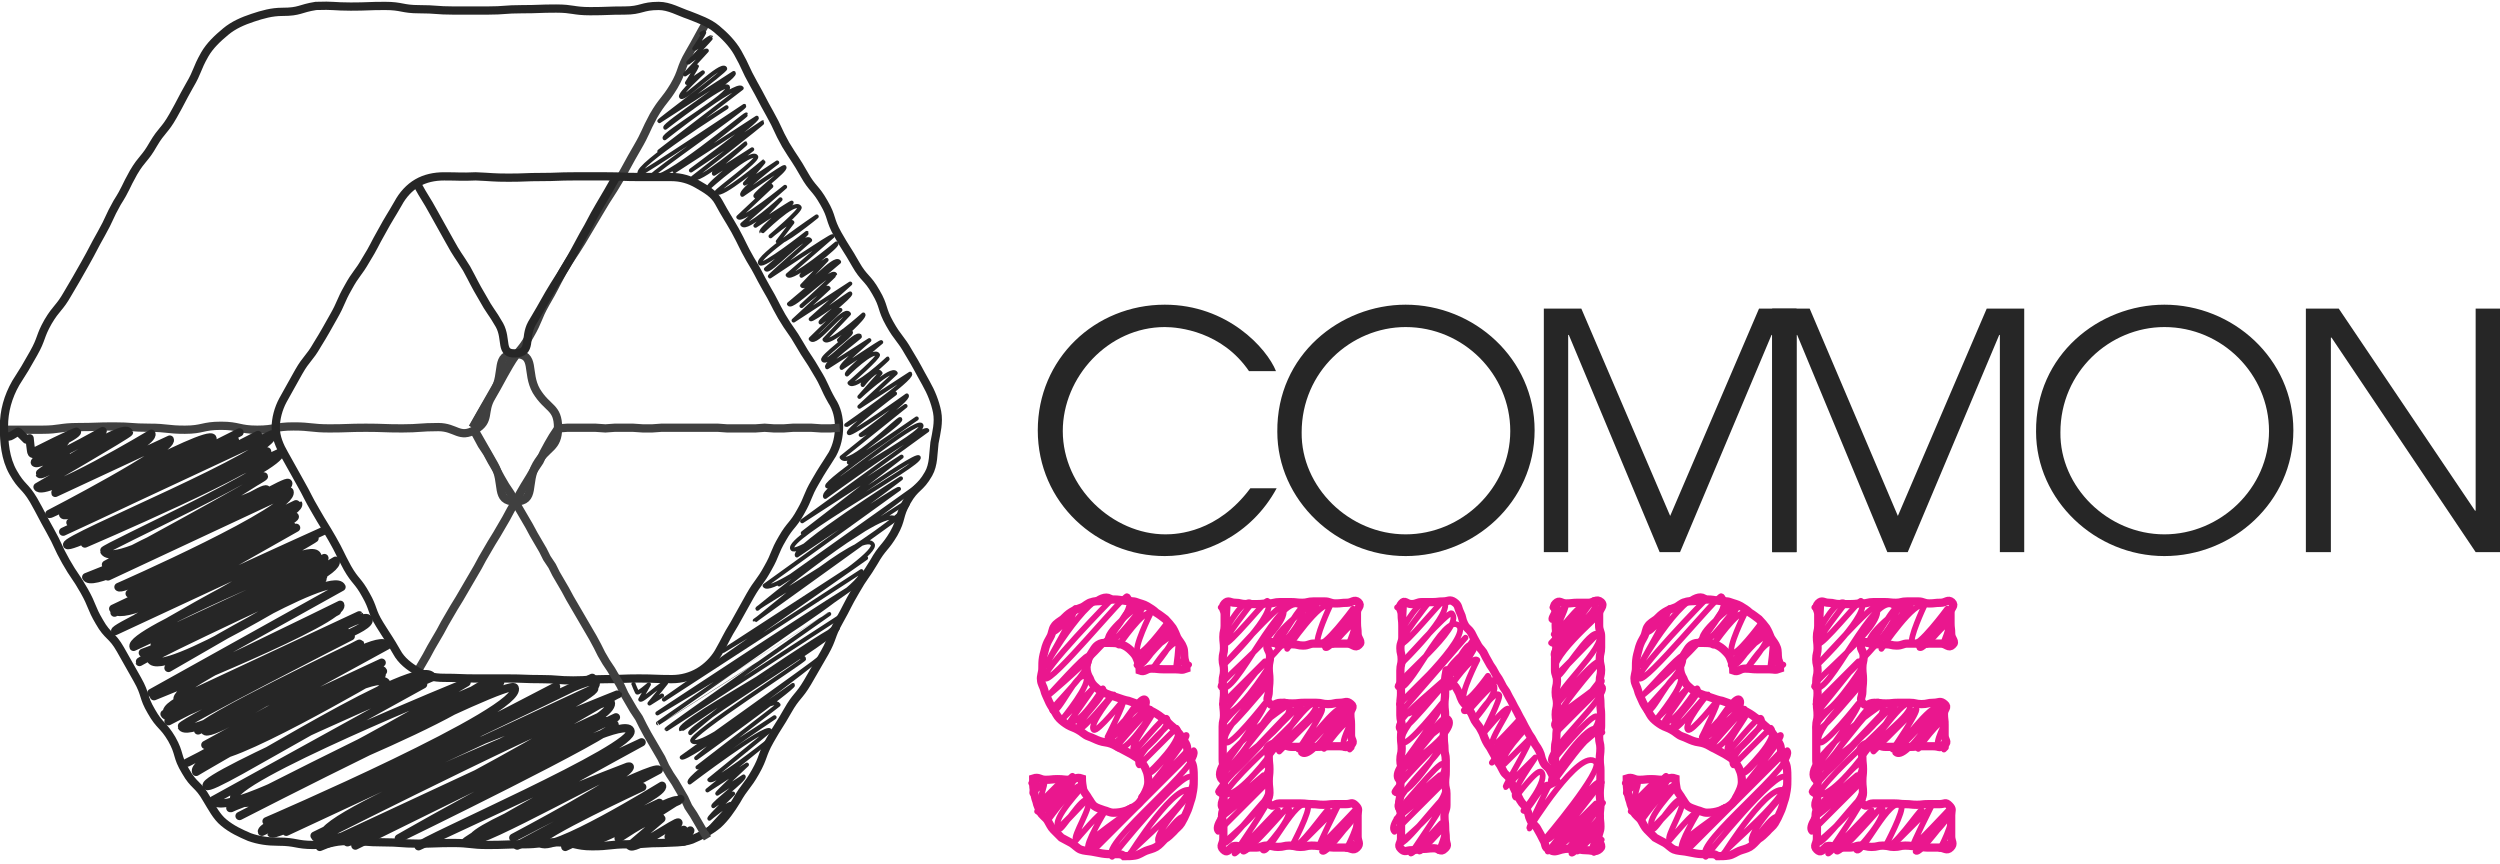 <?xml version="1.0" encoding="utf-8"?>
<!-- Generator: Adobe Illustrator 18.0.0, SVG Export Plug-In . SVG Version: 6.00 Build 0)  -->
<!DOCTYPE svg PUBLIC "-//W3C//DTD SVG 1.1//EN" "http://www.w3.org/Graphics/SVG/1.1/DTD/svg11.dtd">
<svg version="1.1" xmlns="http://www.w3.org/2000/svg" xmlns:xlink="http://www.w3.org/1999/xlink" x="0px" y="0px"
	 viewBox="0 0 379.9 131.3" enable-background="new 0 0 379.9 131.3" xml:space="preserve">
<g id="Layer_1">
	<path fill="#262626" d="M194,74.2c-3.9,7.2-11.1,10.3-17,10.3c-10.3,0-19.3-8.1-19.3-19.1c0-10.9,8.7-19.1,19.3-19.1
		c9.5,0,15.5,6.6,16.9,10.1h-4.1c-4.1-6-10.6-6.7-12.8-6.7c-8.6,0-15.5,7.6-15.5,15.8c0,8.6,7.6,15.7,15.6,15.7
		c1.8,0,7.9-0.3,12.9-7H194z"/>
	<path fill="#262626" d="M213.6,81.2c8.5,0,15.9-7,15.9-15.7c0-8.6-7.1-15.8-15.9-15.8c-8.3,0-15.8,6.8-15.8,16
		C197.7,74,205,81.2,213.6,81.2 M213.6,46.3c10.4,0,19.6,8.2,19.6,19.1c0,10.9-9.2,19.1-19.6,19.1c-10.5,0-19.5-8.5-19.5-18.9
		C194,53.9,203.7,46.3,213.6,46.3"/>
	<polygon fill="#262626" points="234.6,46.9 240.3,46.9 253.8,78.4 267.3,46.9 273,46.9 273,83.9 269.3,83.9 269.3,50.9 269.2,50.9 
		255.3,83.9 252.2,83.9 238.4,50.9 238.3,50.9 238.3,83.9 234.6,83.9 	"/>
	<polygon fill="#262626" points="269.3,46.9 275,46.9 288.4,78.4 301.9,46.9 307.6,46.9 307.6,83.9 303.9,83.9 303.9,50.9 
		303.8,50.9 289.9,83.9 286.8,83.9 273.1,50.9 273,50.9 273,83.9 269.3,83.9 	"/>
	<path fill="#262626" d="M328.9,81.2c8.5,0,15.9-7,15.9-15.7c0-8.6-7.1-15.8-15.9-15.8c-8.3,0-15.8,6.8-15.8,16
		C313,74,320.3,81.2,328.9,81.2 M328.9,46.3c10.4,0,19.6,8.2,19.6,19.1c0,10.9-9.2,19.1-19.6,19.1c-10.5,0-19.5-8.5-19.5-18.9
		C309.3,53.9,319,46.3,328.9,46.3"/>
	<polygon fill="#262626" points="376.2,46.9 376.2,77.6 376.1,77.6 355.4,46.9 350.4,46.9 350.4,83.9 354.2,83.9 354.2,51.3 
		354.3,51.3 376.2,83.9 379.9,83.9 379.9,46.9 	"/>
	<g>
		<g>
			<path fill="none" stroke="#707070" stroke-width="1.255" stroke-miterlimit="10" d="M71.8,65"/>
		</g>
	</g>
	<g>
		<path fill="none" stroke="#404040" stroke-width="1.255" stroke-miterlimit="10" d="M0.9,65.3c2.7,0,2.7,0,5.5,0
			c2.7,0,2.7-0.4,5.5-0.4c2.7,0,2.7-0.1,5.4-0.1c2.7,0,2.7,0.2,5.4,0.2c2.7,0,2.7,0.3,5.4,0.3c2.7,0,2.7-0.6,5.5-0.6
			c2.7,0,2.7,0.6,5.5,0.6c2.7,0,2.7-0.5,5.5-0.5c2.7,0,2.7,0.3,5.5,0.3c2.7,0,2.7-0.1,5.5-0.1c2.7,0,2.7,0.1,5.5,0.1
			c2.7,0,2.7-0.2,5.5-0.2c2.7,0,3.2,1.8,5.6,0.4c2.4-1.4,1.1-2.7,2.5-5c1.4-2.4,1.3-2.4,2.7-4.8c1.4-2.4,1.8-2.1,3.1-4.5
			c1.4-2.4,1.1-2.6,2.4-4.9c1.4-2.4,1.3-2.4,2.6-4.8c1.4-2.4,1.5-2.3,2.9-4.6c1.4-2.4,1.4-2.3,2.8-4.7c1.4-2.4,1.5-2.3,2.9-4.7
			c1.4-2.4,1.3-2.4,2.7-4.8c1.4-2.4,1.2-2.5,2.5-4.9c1.4-2.4,1.7-2.2,3.1-4.5c1.4-2.4,0.9-2.6,2.3-5s1.3-2.4,2.7-4.8"/>
	</g>
	<g>
		<path fill="none" stroke="#262626" stroke-width="1.255" stroke-miterlimit="10" d="M42.9,1.8c-1.6,0-3,0.4-4.5,0.9
			c-1.5,0.5-2.9,1.1-4.1,2.1c-1.2,1-2.4,2.1-3.2,3.5c-1.3,2.3-1,2.5-2.3,4.7c-1.3,2.3-1.2,2.3-2.5,4.6c-1.3,2.3-1.7,2.1-3,4.3
			c-1.3,2.3-1.7,2.1-3,4.3c-1.3,2.3-1.1,2.4-2.5,4.6c-1.3,2.3-1.1,2.4-2.4,4.7c-1.3,2.3-1.2,2.3-2.5,4.6c-1.3,2.3-1.3,2.3-2.6,4.5
			c-1.3,2.3-1.7,2.1-3,4.3c-1.3,2.3-0.9,2.5-2.2,4.8s-1.3,2.3-2.7,4.5c-1.2,2.1-1.8,4.3-1.8,6.6c0,0.1,0,0.1,0,0.1
			c0,2.3,0.2,4.8,1.4,6.9c1.3,2.3,1.8,2,3.1,4.2c1.3,2.3,1.2,2.3,2.5,4.6c1.3,2.3,1.1,2.4,2.4,4.7c1.3,2.3,1.5,2.2,2.8,4.5
			c1.3,2.3,1,2.5,2.3,4.7c1.3,2.3,1.9,1.9,3.2,4.2c1.3,2.3,1.3,2.3,2.6,4.6c1.3,2.3,0.8,2.6,2.1,4.8c1.3,2.3,1.8,2,3.1,4.2
			c1.3,2.3,0.7,2.6,2.1,4.9c1.3,2.3,1.9,1.9,3.2,4.2c0.8,1.3,1.5,2.7,2.6,3.6c1.2,1,2.5,1.6,3.9,2.2c1.4,0.5,2.8,0.7,4.4,0.7
			c2.7,0,2.7,0.5,5.3,0.5c2.7,0,2.7-0.6,5.3-0.6c2.7,0,2.7,0.2,5.3,0.2c2.7,0,2.7,0.2,5.3,0.2s2.7-0.1,5.3-0.1
			c2.7,0,2.7,0.3,5.3,0.3c2.7,0,2.7-0.1,5.3-0.1c2.7,0,2.7-0.3,5.3-0.3c2.7,0,2.7,0.6,5.3,0.6c2.7,0,2.7-0.3,5.3-0.3
			s2.7-0.2,5.3-0.2c1.5-0.1,3.1,0,4.5-0.5c1.4-0.6,2.8-1.3,4-2.3c1.1-1,2-2.3,2.8-3.6c1.3-2.3,1.6-2.1,2.9-4.4
			c1.3-2.3,0.9-2.5,2.2-4.8c1.3-2.3,1.4-2.2,2.7-4.5c1.3-2.3,1.7-2.1,3-4.3s1.3-2.3,2.6-4.5c1.3-2.3,0.9-2.5,2.2-4.8
			c1.3-2.3,1.2-2.4,2.5-4.6c1.3-2.3,1.5-2.2,2.8-4.4c1.3-2.3,1.7-2.1,3-4.3c1.3-2.3,0.7-2.6,2-4.9c1.3-2.3,2-1.9,3.3-4.2
			c0.8-1.4,0.7-3.1,0.9-4.7c0.3-1.6,0.7-3.1,0.4-4.7c-0.3-1.5-0.9-3-1.7-4.4c-1.3-2.3-1.2-2.3-2.6-4.6c-1.3-2.3-1.6-2.1-2.9-4.4
			c-1.3-2.3-0.8-2.6-2.1-4.8c-1.3-2.3-1.8-2-3.1-4.3s-1.4-2.2-2.7-4.5c-1.3-2.3-0.8-2.6-2.1-4.8c-1.3-2.3-1.7-2-3-4.3
			c-1.3-2.3-1.4-2.2-2.8-4.5c-1.3-2.3-1.1-2.4-2.4-4.7c-1.3-2.3-1.2-2.3-2.5-4.6s-1.1-2.4-2.4-4.7c-0.8-1.4-2-2.6-3.2-3.6
			c-1.2-1-2.7-1.5-4.2-2.1c-1.5-0.5-3-1.4-4.6-1.4c-2.6,0-2.6,0.7-5.2,0.7c-2.6,0-2.6,0.1-5.2,0.1c-2.6,0-2.6-0.4-5.2-0.4
			c-2.6,0-2.6,0.1-5.2,0.1c-2.6,0-2.6,0.2-5.2,0.2c-2.6,0-2.6,0-5.2,0c-2.6,0-2.6-0.2-5.2-0.2c-2.6,0-2.6-0.5-5.2-0.5
			c-2.6,0-2.6,0.1-5.2,0.1c-2.6,0-2.6-0.2-5.3-0.1C45.5,1.3,45.6,1.8,42.9,1.8z"/>
	</g>
	<g>
		<path fill="none" stroke="#404040" stroke-width="1.255" stroke-miterlimit="10" d="M71.9,65c1.6,2.8,1.6,2.8,3.2,5.6
			c1.6,2.8,0,5.6,3.2,5.6c3.2,0,1.6-2.8,3.2-5.6s3.3-2.4,3.3-5.6c0-3.2-1.6-2.8-3.3-5.6c-1.6-2.8,0-5.6-3.2-5.6
			c-3.2,0-1.6,2.8-3.2,5.6S73.4,62.2,71.9,65"/>
	</g>
	<g>
		<polyline fill="none" stroke="#404040" stroke-width="1.255" stroke-miterlimit="10" points="63.4,102.1 64.1,100.9 64.8,99.7 
			65.5,98.4 66.2,97.2 66.9,96 67.6,94.7 68.3,93.5 69,92.3 69.8,91 70.5,89.8 71.2,88.6 71.9,87.4 72.6,86.2 73.3,84.9 74,83.7 
			74.7,82.5 75.5,81.2 76.2,80 76.9,78.8 77.6,77.5 78.3,76.3 77.6,75 76.8,73.8 76.1,72.6 75.4,71.3 74.7,70.1 74,68.8 73.2,67.6 
			72.5,66.3 71.8,65 		"/>
	</g>
	<g>
		<path fill="none" stroke="#404040" stroke-width="1.255" stroke-miterlimit="10" d="M71.8,65c1.6-2.8,1.6-2.8,3.2-5.6
			c1.6-2.8,1.6-2.8,3.2-5.6"/>
	</g>
	<g>
		<path fill="none" stroke="#404040" stroke-width="1.255" stroke-miterlimit="10" d="M93.8,103.2"/>
	</g>
	<g>
		<path fill="none" stroke="#404040" stroke-width="1.255" stroke-miterlimit="10" d="M78.3,76.3"/>
	</g>
	<g>
		<path fill="none" stroke="#262626" stroke-width="1.255" stroke-miterlimit="10" d="M63.4,28c1.2,2.2,1.3,2.1,2.5,4.3
			c1.2,2.1,1.2,2.2,2.4,4.3c1.2,2.2,1.3,2.1,2.6,4.2c1.2,2.2,1.1,2.2,2.4,4.4c1.2,2.2,1.4,2.1,2.6,4.2c1.2,2.2,0,4.4,2.4,4.3
			c2.6-0.1,1.3-2.3,2.5-4.5c1.3-2.2,1.3-2.2,2.6-4.5c1.3-2.2,1.4-2.2,2.7-4.4c1.3-2.2,1.3-2.3,2.5-4.5c1.3-2.2,1.2-2.3,2.5-4.5
			s1.3-2.2,2.6-4.5"/>
	</g>
	<g>
		<path fill="none" stroke="#262626" stroke-width="1.255" stroke-miterlimit="10" d="M67.5,26.8c-1.5,0-2.9,0.3-4.1,1
			c-1.2,0.7-2.2,1.8-2.9,3.1c-1.2,2.1-1.3,2.1-2.5,4.3c-1.2,2.1-1.1,2.2-2.4,4.3c-1.2,2.1-1.5,2-2.7,4.2c-1.2,2.1-1,2.3-2.2,4.4
			c-1.2,2.1-1.2,2.2-2.5,4.3c-1.2,2.1-1.6,2-2.8,4.1s-1.2,2.2-2.4,4.3c-0.7,1.3-1.1,2.8-1.1,4.2c0,1.4,0.6,2.8,1.3,4
			c1.2,2.1,1.2,2.2,2.4,4.3c1.2,2.1,1.1,2.2,2.4,4.4c1.2,2.1,1.3,2.1,2.5,4.2c1.2,2.1,1.1,2.2,2.3,4.4c1.2,2.1,1.6,1.9,2.8,4.1
			c1.2,2.1,0.8,2.4,2.1,4.5s1.4,2.1,2.6,4.2c0.7,1.3,1.9,2.2,3.1,2.9c1.2,0.7,2.6,1,4,1c2.5,0,2.5,0.1,4.9,0.1c2.5,0,2.5,0,4.9,0
			c2.5,0,2.5,0.1,5,0.1c2.5,0,2.5,0.2,4.9,0.2c2.5,0,2.5-0.2,5-0.2c2.5,0,2.5-0.1,5-0.1c2.5,0,2.5,0.1,5,0.1c1.5,0,2.9-0.4,4.1-1.1
			c1.2-0.7,2.3-1.8,3-3c1.2-2.1,1.1-2.2,2.4-4.3c1.2-2.1,1.2-2.2,2.4-4.3c1.2-2.1,1.5-2,2.7-4.2c1.2-2.1,0.9-2.3,2.2-4.5
			c1.2-2.1,1.6-1.9,2.8-4.1c1.2-2.1,0.9-2.3,2.2-4.5c1.2-2.1,1.3-2.1,2.6-4.2c0.7-1.3,1-2.7,1-4.1c0-1.4-0.3-2.8-1.1-4
			c-1.2-2.1-1-2.3-2.3-4.4c-1.2-2.1-1.4-2.1-2.6-4.2c-1.2-2.1-1.4-2-2.7-4.2c-1.2-2.1-1.1-2.2-2.4-4.4c-1.2-2.1-1.1-2.2-2.4-4.3
			c-1.2-2.1-1.1-2.2-2.3-4.4c-1.2-2.1-1.3-2.1-2.5-4.3c-0.7-1.3-2-2-3.2-2.7c-1.2-0.7-2.5-1.1-4-1.1c-2.5,0-2.5,0-4.9,0
			c-2.5,0-2.5-0.1-4.9-0.1c-2.5,0-2.5,0-5,0c-2.5,0-2.5,0.1-4.9,0.1c-2.5,0-2.5,0.1-5,0.1c-2.5,0-2.5-0.1-5-0.2
			C69.9,26.9,69.9,26.8,67.5,26.8z"/>
	</g>
	<g>
		<polyline fill="none" stroke="#404040" stroke-width="1.255" stroke-miterlimit="10" points="127.6,65 126.2,65.1 124.8,65.1 
			123.3,65 121.9,65 120.5,65 119.1,65.1 117.6,65.1 116.2,65 114.8,65.1 113.4,65.1 111.9,65.1 110.5,65.1 109.1,65 107.7,65 
			106.2,65 104.8,65 103.4,65 101.9,65 100.5,65 99.1,65.1 97.7,65.1 96.2,65 94.8,65 93.4,65 92,65.1 90.5,65 89.1,65 87.7,65 
			86.2,65 84.8,65.1 84,66.3 83.3,67.5 82.6,68.8 82,70.1 81.2,71.3 80.5,72.5 79.7,73.8 79,75 78.3,76.3 79,77.5 79.7,78.7 
			80.4,79.9 81.1,81.2 81.8,82.4 82.5,83.6 83.1,84.8 83.9,86 84.5,87.2 85.2,88.4 85.9,89.6 86.6,90.9 87.3,92.1 88,93.3 
			88.7,94.5 89.4,95.7 90.1,96.9 90.8,98.2 91.4,99.4 92.1,100.6 92.9,101.8 93.6,103 94.3,104.2 94.9,105.5 95.6,106.7 96.3,107.9 
			97.1,109.1 97.7,110.3 98.4,111.6 99.1,112.8 99.8,114 100.5,115.2 101.1,116.5 101.8,117.7 102.6,118.9 103.3,120.1 104,121.3 
			104.6,122.6 105.4,123.8 106.1,125 106.8,126.2 107.5,127.4 		"/>
	</g>
	<g>
		<g>
			<g>
				<path fill="none" stroke="#EA178E" stroke-width="0.879" stroke-linecap="round" stroke-linejoin="round" d="M156.7,119
					c0,0,0.8-0.9,0.9-0.9c0.4,0.4-1,2.2-0.7,2.5l1.8-1.8c0.2,0.2-0.9,3.4-0.9,3.4l3.6-3.6l-3.3,3.8c0,0,3.2-4.3,3.8-3.8l-4.3,4.7
					c1.1,1.1,5.1-5.7,5.4-5.4c1.3,1.3-5,5.4-3.7,6.7c0,0,4.3-6,5.2-5.2c0.2,0.2-4.9,5.1-3.6,6.4l3.9-3.9l-3.9,4.1
					c0.4,0.4,3.6-5.2,4.4-4.4c0.8,0.8-2.4,5.5-1.8,6.1c0,0,4-4.8,4.4-4.4c0,0-3.1,5.1-2.5,5.7c1.2,1.2,5.8-6.5,6.2-6.2
					c0.7,0.7-7.4,4.9-6.1,6.2c0.2,0.2,6.4-6.4,6.4-6.4c0.4,0.4-5.4,6.3-5.4,6.3l14.9-14.9c1.9,1.9-14.4,14.2-12.4,16.2
					c0,0,10.7-13.4,12.1-12.1c2,2-9.8,11.3-9.4,11.7c0,0,7.3-11.7,9.5-9.5c0,0-6.2,6.6-5.1,7.7c0.1,0.1,3.2-4.5,3.8-3.8"/>
				<path fill="none" stroke="#EA178E" stroke-width="0.879" stroke-linecap="round" stroke-linejoin="round" d="M167.5,97.6
					c1,1,4.2-7,5.6-5.6c0,0-5.7,4.3-4.6,5.4c0.8,0.8,5.1-5.4,5.2-5.2c0.1,0.1-3.7,5.9-3.7,5.9s3.9-5.7,4.8-4.8c0,0-2.6,5.2-1.9,5.9
					c0.6,0.6,4.2-4.2,4.2-4.2c1.3,1.3-4.6,5.9-4.4,6.1c1.1,1.1,4.7-6.3,5.5-5.5c1.1,1.1-6.4,4.3-5,5.7c0,0,4.6-5.4,5-5
					c0.8,0.8-2.9,5.1-2.9,5.1s2.9-4.4,3.7-3.7c0.2,0.2-0.3,3.8-0.3,3.8s1.1-1.4,1.3-1.3c0.1,0.1,0.4,0.8,0.6,0.9
					c0,0,0.1-0.1,0.1-0.1"/>
				<path fill="none" stroke="#EA178E" stroke-width="0.879" stroke-linecap="round" stroke-linejoin="round" d="M159.8,96
					c0.7,0.7,3.6-3.6,3.6-3.6c0.3,0.3-4.5,8.7-4.5,8.7S166.3,88.3,169,91c0,0-11.1,11.3-10.2,12.1c0.9,0.9,12.1-12.9,12.5-12.5
					c2.8,2.8-11.8,14.9-11.8,14.9s5.5-6.1,5.8-5.8c1.5,1.5-5.8,7.8-5.4,8.3c0.9,0.9,3.8-6.4,5.1-5.1c0.9,0.9-3.5,6.3-3.5,6.3
					l4.7-4.7l-3.5,5c1.1,1.1,4.9-4.9,4.9-4.9c0.9,0.9-4.3,5.3-3.6,6.1c0.5,0.5,5-5.3,5.2-5.2c0,0-3.8,4.6-3,5.4
					c0.5,0.5,4.5-4.5,4.5-4.5c0.3,0.3-2.4,5.6-2.4,5.6c1,1,4.7-6.8,5.8-5.8c1.5,1.5-5.8,6.3-5.8,6.3c0.5,0.5,5.2-6.7,5.9-5.9
					c0,0-6.4,4.8-5,6.3c0.4,0.4,4.9-4.9,4.9-4.9c0,0-4,4.4-4,4.4l4.7-4.7c0,0-5.3,5.7-5.1,5.9c1.3,1.3,5.5-5.5,5.5-5.5
					c0.4,0.4-3.7,5.2-2.9,6c0.2,0.2,4.6-5.5,5-5c1.1,1.1-4.6,5.9-4.6,5.9l4.8-4.8c0,0-5.5,5-4.4,6.1l5.7-5.7
					c1.5,1.5-4.2,6.8-4.2,6.8c0.6,0.6,5.3-6,5.7-5.7c0.5,0.5-6.9,9.4-6.9,9.4c0.2,0.2,7-7,7-7"/>
				<path fill="none" stroke="#EA178E" stroke-width="0.879" stroke-linecap="round" stroke-linejoin="round" d="M192.7,114.1
					c0.6,0.6,6.1-8,7.1-7.1c1.3,1.3-6.5,6.2-5.4,7.2l6.5-6.5c0.4,0.4-3.6,6.2-3.6,6.2l6.4-6.4l-5.6,6.2c0,0,5.2-7,6.1-6.1l-6.5,6.8
					c1.7,1.7,7.1-7.9,7.5-7.5c1.4,1.4-5.3,5.6-4,6.9c0,0,3.4-4.9,4.1-4.1c0.1,0.1-1.7,3.1-1,3.9l0.5-0.5l-0.4,0.6
					c0.1,0.1,0.6-1,0.8-0.8c0.1,0.1-0.2,0.9-0.1,1c0,0,0.3-0.3,0.3-0.3"/>
				<path fill="none" stroke="#EA178E" stroke-width="0.879" stroke-linecap="round" stroke-linejoin="round" d="M193.3,97.8
					c1.1,1.1,4.4-7.4,5.9-5.9c0,0-6.6,4.8-5.3,6.1c0.9,0.9,6-6.4,6.2-6.2c0.1,0.1-4.5,6.8-4.5,6.8s5.2-7.7,6.5-6.5
					c0,0-2.4,5.1-1.8,5.7c0.8,0.8,5.3-5.3,5.3-5.3c1.3,1.3-4.5,5.8-4.3,5.9c0.9,0.9,4-5.4,4.7-4.7c0.8,0.8-4.6,3.2-3.5,4.3
					c0,0,3-3.5,3.2-3.2c0.4,0.4-0.7,2.9-0.7,2.9s0.5-1,0.8-0.8c0.1,0.1,0.1,0.9,0.1,0.9s0-0.1,0,0"/>
				<path fill="none" stroke="#EA178E" stroke-width="0.879" stroke-linecap="round" stroke-linejoin="round" d="M185.5,92.3
					c0.1,0.1,1-1,1-1c0.2,0.2-0.2,4.3-0.2,4.3s2.8-5.1,3.9-3.9c0,0-4.5,5.7-4.1,6.1c0.5,0.5,6.3-6.7,6.5-6.5
					c1.7,1.7-6.5,9.6-6.5,9.6s8.3-9.2,8.7-8.7c2.3,2.3-10.1,11.5-9.3,12.2c2.1,2.1,9.2-15.3,12.2-12.2c2.3,2.3-12,14.8-12,14.8
					l6.5-6.5l-6.2,7.7c1.5,1.5,6.7-6.7,6.7-6.7c1.5,1.5-8.2,8.2-6.9,9.4c0.7,0.7,6.6-6.9,6.8-6.8c0,0-7.7,7.3-6.3,8.7
					c0.7,0.7,5.9-5.9,5.9-5.9c0.5,0.5-6.2,9.5-6.2,9.5c1.7,1.7,7.8-11.5,9.6-9.6c2.5,2.5-10,10.5-10,10.5c1,1,9-11.7,10.3-10.3
					c0,0-13.1,8.9-10.3,11.6c0.8,0.8,10.7-10.7,10.7-10.7c0,0-10.1,10.6-10.1,10.6l10.9-10.9c0,0-12.5,12.2-12,12.8
					c3.1,3.1,12.7-12.7,12.7-12.7c1.2,1.2-14.4,12.8-12.1,15.2c0.3,0.3,6.2-7.4,6.8-6.8c1.7,1.7-7.1,8.3-7.1,8.3l6.6-6.6
					c0,0-8.6,7-6.9,8.6l7.4-7.4c2.1,2.1-6.6,9.1-6.6,9.1c0.7,0.7,6.6-7.4,7-7c0.4,0.4-5.3,8.6-5.3,8.6c0.2,0.2,6.6-6.6,6.6-6.6
					l-5.3,6.3c0.5,0.5,6.8-6.8,6.8-6.8c1.3,1.3-3.8,6.6-3.8,6.6c0.9,0.9,5.1-8.4,6.8-6.8c0.6,0.6-2.4,6.2-2.4,6.2
					c0.9,0.9,5.3-5.7,5.5-5.5c0.5,0.5-4.6,5.6-4.6,5.6l6-6c0,0-2.8,5.6-2.7,5.8c0.2,0.2,5.6-5.6,5.6-5.6c1,1-5.2,6.5-5.2,6.5
					c0.7,0.7,4.8-5.6,5.2-5.2c0.7,0.7-1.5,4.8-1.5,4.8s0.8-1,0.9-0.9l0.2,0.8c0,0,0.5-0.6,0.6-0.6"/>
				<path fill="none" stroke="#EA178E" stroke-width="0.879" stroke-linecap="round" stroke-linejoin="round" d="M235.9,92.3
					c0,0,0.9-1,0.9-0.9c0.4,0.4-1.4,2.5-1,2.8l2.1-2.1c0.2,0.2-1.8,4.3-1.8,4.3l4.5-4.5l-4.3,4.8c0,0,4-5.5,4.8-4.8l-5.4,5.8
					c1.4,1.4,6.2-6.8,6.5-6.5c1.9,1.9-7.7,7-5.9,8.8c0,0,5.6-7.9,6.7-6.7c0.2,0.2-8.5,7.3-6.5,9.3l6-6l-6.1,6.3
					c0.6,0.6,5.3-7.7,6.5-6.5c1.6,1.6-7.5,9.4-6.3,10.6c0,0,5.8-7,6.4-6.4c0,0-7.7,8.7-6.7,9.8c1.3,1.3,6.6-7.3,7-7
					c0.8,0.8-8.5,5.7-7,7.1c0.2,0.2,7.1-7.1,7.1-7.1c0.5,0.5-6.8,7.8-6.8,7.8l6.9-6.9c1.3,1.3-9.1,10.2-7.7,11.5
					c0,0,6.2-7.7,6.9-6.9c1.5,1.5-7.2,8.9-6.9,9.2c0,0,5.6-8.9,7.2-7.2c0,0-8.5,6.8-7.2,8.1c0.3,0.3,6.2-9.3,7.7-7.7"/>
				<path fill="none" stroke="#EA178E" stroke-width="0.879" stroke-linecap="round" stroke-linejoin="round" d="M220.1,101.7
					c0.7,0.7,2.7-4.6,3.6-3.6c0,0-4.5,3.5-3.6,4.4c0.6,0.6,3.8-4.1,3.9-3.9c0.1,0.1-3.7,5.9-3.7,5.9s3.4-5,4.2-4.2c0,0-2.7,5.3-2,6
					c0.6,0.6,3.6-3.6,3.6-3.6c1.1,1.1-3.8,5.2-3.7,5.3c0.9,0.9,4-5.3,4.6-4.6c0.9,0.9-5.1,3.5-3.9,4.7c0,0,3.6-4.2,3.9-3.9
					c0.8,0.8-2.8,5-2.8,5s2.9-4.4,3.6-3.6c0.4,0.4-2.5,6-2.5,6s3.5-4.3,3.9-3.9c0.3,0.3-3.1,5-2.4,5.7c0.2,0.2,4.1-4.1,4.1-4.1l-4,5
					c0.8,0.8,3.2-4.3,3.7-3.7c0,0-3.5,3.3-3.2,3.5l3.9-3.9c1.1,1.1-4.6,5.7-4.6,5.7s4.1-6.2,5.2-5.2c0,0-4.3,4.4-3.3,5.4l3.8-3.8
					c0.4,0.4-3.8,7.1-3.6,7.3l4.5-4.5c0.1,0.1-3.9,5.3-3,6.1c0,0,3.3-4.5,3.9-3.9c1.2,1.2-2.7,5.9-2.7,5.9c0.6,0.6,3-4.7,3.9-3.9
					c0,0-3.2,6.4-3,6.6c0,0,7.7-12.5,10.1-10.1c1.2,1.2-7.8,11.8-7.8,11.8c1.2,1.2,7.4-9.9,8.7-8.7l-8.2,10.5l7.3-7.3
					c1.2,1.2-5.6,6.6-5.6,6.6s6.3-7.1,6.7-6.7c0,0-5.3,6.8-5.2,6.9c0.4,0.4,4.9-4.9,4.9-4.9c0.1,0.1-4.5,5.7-4.5,5.7
					c0.4,0.4,3.7-4.2,3.9-3.9c0.5,0.5-3,3.6-3,3.6s2.3-3,2.6-2.6c0.3,0.3-0.5,2.4-0.5,2.4c0.2,0.2,1.6-1.6,1.6-1.6s-1.3,1.9-1.2,2
					l0.2-0.2"/>
				<path fill="none" stroke="#EA178E" stroke-width="0.879" stroke-linecap="round" stroke-linejoin="round" d="M212.3,92.3
					c0.1,0.1,1-1,1-1c0.2,0.2-0.2,4.3-0.2,4.3s2.8-5.1,3.9-3.9c0,0-4.5,5.7-4.1,6.1c0.5,0.5,6.3-6.8,6.5-6.5
					c1.7,1.7-6.5,9.6-6.5,9.6s7.2-8.1,7.7-7.7c2.1,2.1-8.9,10.5-8.2,11.2c1.6,1.6,7-11.6,9.3-9.3c1.8,1.8-9.1,11.9-9.1,11.9
					l10.1-10.1l-9.8,11.3c2.4,2.4,10.9-10.9,10.9-10.9c2.3,2.3-13,11.7-11.1,13.6c0.7,0.7,6.6-6.9,6.8-6.8c0,0-7.7,7.3-6.3,8.7
					c0.7,0.7,5.9-5.9,5.9-5.9c0.5,0.5-6.2,9.5-6.2,9.5c1.3,1.3,5.8-8.5,7.2-7.2c1.9,1.9-7.6,8.1-7.6,8.1c0.7,0.7,6.4-8.3,7.4-7.4
					c0,0-9.4,6.6-7.4,8.7c0.5,0.5,6.4-6.4,6.4-6.4c0,0-5.9,6.3-5.9,6.3l6.2-6.2c0,0-7.6,7.7-7.3,8.1c1.7,1.7,7.1-7.1,7.1-7.1
					c0.7,0.7-7.9,8.2-6.5,9.6c0.3,0.3,6.2-7.4,6.8-6.8c1.7,1.7-7.1,8.3-7.1,8.3l6.6-6.6c0,0-8.6,7-6.9,8.6l7.4-7.4
					c2.1,2.1-6.6,9.1-6.6,9.1c0.7,0.7,6.6-7.4,7-7c0.4,0.4-5.3,8.6-5.3,8.6c0.2,0.2,4.6-4.6,4.6-4.6l-3.3,4.3
					c0.2,0.2,3.7-3.7,3.7-3.7c0.6,0.6-0.8,3.6-0.8,3.6c0.1,0.1,0.8-1.1,0.9-0.9c0.1,0.1-0.5,0.8-0.5,0.8c0,0,0.3-0.3,0.3-0.3"/>
				<path fill="none" stroke="#EA178E" stroke-width="0.879" stroke-linecap="round" stroke-linejoin="round" d="M246.9,119
					c0,0,0.8-0.9,0.9-0.9c0.4,0.4-1,2.2-0.7,2.5l1.8-1.8c0.2,0.2-0.9,3.4-0.9,3.4l3.6-3.6l-3.3,3.8c0,0,3.2-4.3,3.8-3.8l-4.3,4.7
					c1.1,1.1,5.1-5.7,5.4-5.4c1.3,1.3-5,5.4-3.7,6.7c0,0,4.3-6,5.2-5.2c0.2,0.2-4.9,5.1-3.6,6.4l3.9-3.9l-3.9,4.1
					c0.4,0.4,3.6-5.2,4.4-4.4c0.8,0.8-2.4,5.5-1.8,6.1c0,0,4-4.8,4.4-4.4c0,0-3.1,5.1-2.5,5.7c1.2,1.2,5.8-6.5,6.2-6.2
					c0.7,0.7-7.4,4.9-6.1,6.2c0.2,0.2,6.4-6.4,6.4-6.4c0.4,0.4-5.4,6.3-5.4,6.3l14.9-14.9c1.9,1.9-14.4,14.2-12.4,16.2
					c0,0,10.7-13.4,12.1-12.1c2,2-9.8,11.3-9.4,11.7c0,0,7.3-11.7,9.5-9.5c0,0-6.2,6.6-5.1,7.7c0.1,0.1,3.2-4.5,3.8-3.8"/>
				<path fill="none" stroke="#EA178E" stroke-width="0.879" stroke-linecap="round" stroke-linejoin="round" d="M257.8,97.6
					c1,1,4.2-7,5.6-5.6c0,0-5.7,4.3-4.6,5.4c0.8,0.8,5.1-5.4,5.2-5.2c0.1,0.1-3.7,5.9-3.7,5.9s3.9-5.7,4.8-4.8c0,0-2.6,5.2-1.9,5.9
					c0.6,0.6,4.2-4.2,4.2-4.2c1.3,1.3-4.6,5.9-4.4,6.1c1.1,1.1,4.7-6.3,5.5-5.5c1.1,1.1-6.4,4.3-5,5.7c0,0,4.6-5.4,5-5
					c0.8,0.8-2.9,5.1-2.9,5.1s2.9-4.4,3.7-3.7c0.2,0.2-0.3,3.8-0.3,3.8s1.1-1.4,1.3-1.3c0.1,0.1,0.4,0.8,0.6,0.9
					c0,0,0.1-0.1,0.1-0.1"/>
				<path fill="none" stroke="#EA178E" stroke-width="0.879" stroke-linecap="round" stroke-linejoin="round" d="M250.1,96
					c0.7,0.7,3.6-3.6,3.6-3.6c0.3,0.3-4.5,8.7-4.5,8.7s7.4-12.9,10.1-10.1c0,0-11.1,11.3-10.2,12.1c0.9,0.9,12.1-12.9,12.5-12.5
					c2.8,2.8-11.8,14.9-11.8,14.9s5.5-6.1,5.8-5.8c1.5,1.5-5.8,7.8-5.4,8.3c0.9,0.9,3.8-6.4,5.1-5.1c0.9,0.9-3.5,6.3-3.5,6.3
					l4.7-4.7l-3.5,5c1.1,1.1,4.9-4.9,4.9-4.9c0.9,0.9-4.3,5.3-3.6,6.1c0.5,0.5,5-5.3,5.2-5.2c0,0-3.8,4.6-3,5.4
					c0.5,0.5,4.5-4.5,4.5-4.5c0.3,0.3-2.4,5.6-2.4,5.6c1,1,4.7-6.8,5.8-5.8c1.5,1.5-5.8,6.3-5.8,6.3c0.5,0.5,5.2-6.7,5.9-5.9
					c0,0-6.4,4.8-5,6.3c0.4,0.4,4.9-4.9,4.9-4.9c0,0-4,4.4-4,4.4l4.7-4.7c0,0-5.3,5.7-5.1,5.9c1.3,1.3,5.5-5.5,5.5-5.5
					c0.4,0.4-3.7,5.2-2.9,6c0.2,0.2,4.6-5.5,5-5c1.1,1.1-4.6,5.9-4.6,5.9l4.8-4.8c0,0-5.5,5-4.4,6.1l5.7-5.7
					c1.5,1.5-4.2,6.8-4.2,6.8c0.6,0.6,5.3-6,5.7-5.7c0.5,0.5-6.9,9.4-6.9,9.4c0.2,0.2,7-7,7-7"/>
				<path fill="none" stroke="#EA178E" stroke-width="0.879" stroke-linecap="round" stroke-linejoin="round" d="M283,114.1
					c0.6,0.6,6.1-8,7.1-7.1c1.3,1.3-6.5,6.2-5.4,7.2l6.5-6.5c0.4,0.4-3.6,6.2-3.6,6.2l6.4-6.4l-5.6,6.2c0,0,5.2-7,6.1-6.1l-6.5,6.8
					c1.7,1.7,7.1-7.9,7.5-7.5c1.4,1.4-5.3,5.6-4,6.9c0,0,3.4-4.9,4.1-4.1c0.1,0.1-1.7,3.1-1,3.9l0.5-0.5l-0.4,0.6
					c0.1,0.1,0.6-1,0.8-0.8c0.1,0.1-0.2,0.9-0.1,1c0,0,0.3-0.3,0.3-0.3"/>
				<path fill="none" stroke="#EA178E" stroke-width="0.879" stroke-linecap="round" stroke-linejoin="round" d="M283.6,97.8
					c1.1,1.1,4.4-7.4,5.9-5.9c0,0-6.6,4.8-5.3,6.1c0.9,0.9,6-6.4,6.2-6.2c0.1,0.1-4.5,6.8-4.5,6.8s5.2-7.7,6.5-6.5
					c0,0-2.4,5.1-1.8,5.7c0.8,0.8,5.3-5.3,5.3-5.3c1.3,1.3-4.5,5.8-4.3,5.9c0.9,0.9,4-5.4,4.7-4.7c0.8,0.8-4.6,3.2-3.5,4.3
					c0,0,3-3.5,3.2-3.2c0.4,0.4-0.7,2.9-0.7,2.9s0.5-1,0.8-0.8c0.1,0.1,0.1,0.9,0.1,0.9s0-0.1,0,0"/>
				<path fill="none" stroke="#EA178E" stroke-width="0.879" stroke-linecap="round" stroke-linejoin="round" d="M275.7,92.3
					c0.1,0.1,1-1,1-1c0.2,0.2-0.2,4.3-0.2,4.3s2.8-5.1,3.9-3.9c0,0-4.5,5.7-4.1,6.1c0.5,0.5,6.3-6.7,6.5-6.5
					c1.7,1.7-6.5,9.6-6.5,9.6s8.3-9.2,8.7-8.7c2.3,2.3-10.1,11.5-9.3,12.2c2.1,2.1,9.2-15.3,12.2-12.2c2.3,2.3-12,14.8-12,14.8
					l6.5-6.5l-6.2,7.7c1.5,1.5,6.7-6.7,6.7-6.7c1.5,1.5-8.2,8.2-6.9,9.4c0.7,0.7,6.6-6.9,6.8-6.8c0,0-7.7,7.3-6.3,8.7
					c0.7,0.7,5.9-5.9,5.9-5.9c0.5,0.5-6.2,9.5-6.2,9.5c1.7,1.7,7.8-11.5,9.6-9.6c2.5,2.5-10,10.5-10,10.5c1,1,9-11.7,10.3-10.3
					c0,0-13.1,8.9-10.3,11.6c0.8,0.8,10.7-10.7,10.7-10.7c0,0-10.1,10.6-10.1,10.6l10.9-10.9c0,0-12.5,12.2-12,12.8
					c3.1,3.1,12.7-12.7,12.7-12.7c1.2,1.2-14.4,12.8-12.1,15.2c0.3,0.3,6.2-7.4,6.8-6.8c1.7,1.7-7.1,8.3-7.1,8.3l6.6-6.6
					c0,0-8.6,7-6.9,8.6l7.4-7.4c2.1,2.1-6.6,9.1-6.6,9.1c0.7,0.7,6.6-7.4,7-7c0.4,0.4-5.3,8.6-5.3,8.6c0.2,0.2,6.6-6.6,6.6-6.6
					l-5.3,6.3c0.5,0.5,6.8-6.8,6.8-6.8c1.3,1.3-3.8,6.6-3.8,6.6c0.9,0.9,5.1-8.4,6.8-6.8c0.6,0.6-2.4,6.2-2.4,6.2
					c0.9,0.9,5.3-5.7,5.5-5.5c0.5,0.5-4.6,5.6-4.6,5.6l6-6c0,0-2.8,5.6-2.7,5.8c0.2,0.2,5.6-5.6,5.6-5.6c1,1-5.2,6.5-5.2,6.5
					c0.7,0.7,4.8-5.6,5.2-5.2c0.7,0.7-1.5,4.8-1.5,4.8s0.8-1,0.9-0.9l0.2,0.8c0,0,0.5-0.6,0.6-0.6"/>
			</g>
		</g>
	</g>
	<g>
		<g>
			<path fill="none" stroke="#EA178E" stroke-width="1.255" stroke-miterlimit="10" d="M169.2,129.8c-0.6,0-1.1,0-1.7-0.1
				c-0.6-0.1-1.1-0.2-1.6-0.3c-0.6-0.1-1.2-0.1-1.7-0.3c-0.5-0.2-0.9-0.7-1.4-1c-0.5-0.3-1-0.5-1.5-0.8c-0.4-0.4-0.8-0.8-1.2-1.2
				c-0.4-0.4-0.6-0.9-0.9-1.4c-0.3-0.5-0.9-0.8-1.1-1.3c-0.2-0.5-0.5-1-0.6-1.6c-0.2-0.5-0.3-1.1-0.4-1.7c-0.1-0.5-0.1-1.3-0.1-1.8
				c0.9-0.3,1,0.2,1.9,0.2c0.9,0,0.9-0.1,1.8-0.1c0.9,0,0.9,0.1,1.8,0.1s1-0.5,1.9-0.2c0,0.5,0.1,1.2,0.2,1.7
				c0.2,0.5,0.6,0.9,0.8,1.3c0.3,0.4,0.5,0.9,0.9,1.2c0.4,0.3,0.9,0.4,1.4,0.6c0.5,0.1,0.9,0.4,1.5,0.4c0.7,0,1.3-0.1,1.9-0.3
				c0.6-0.2,1.2-0.5,1.7-0.9c0.5-0.4,0.8-1,1.1-1.6c0.3-0.6,0.6-1.2,0.6-1.9c0-0.6-0.1-1.3-0.3-1.7c-0.2-0.6-0.6-1.1-0.9-1.5
				c-0.4-0.4-0.9-0.7-1.4-1c-0.5-0.3-1-0.5-1.5-0.8c-0.5-0.2-1-0.6-1.6-0.8c-0.5-0.2-1.2-0.2-1.7-0.4c-0.6-0.2-1.1-0.5-1.7-0.7
				c-0.6-0.2-1-0.7-1.6-1c-0.5-0.3-1-0.4-1.5-0.7c-0.5-0.3-0.9-0.6-1.3-1c-0.4-0.4-0.6-0.9-0.9-1.4c-0.3-0.4-0.6-0.9-0.8-1.4
				c-0.2-0.5-0.5-1-0.6-1.5c-0.1-0.5-0.5-1-0.5-1.6c-0.1-0.5,0.2-1.1,0.2-1.7c0-0.6,0-1.1,0.1-1.7c0.1-0.6,0.3-1.1,0.4-1.6
				c0.2-0.6,0.4-1,0.7-1.5c0.3-0.5,0.3-1.2,0.6-1.6c0.3-0.5,0.9-0.8,1.3-1.1c0.4-0.4,0.8-0.8,1.3-1.1c0.5-0.3,1-0.5,1.6-0.7
				c0.5-0.2,0.9-0.7,1.5-0.8c0.5-0.2,1.1-0.1,1.7-0.2c0.6-0.1,1.1-0.2,1.7-0.2c0.6,0,1.1,0.1,1.7,0.2c0.6,0.1,1.2,0,1.7,0.2
				c0.5,0.2,1.1,0.3,1.6,0.6c0.5,0.3,1,0.6,1.4,1c0.5,0.3,1,0.7,1.4,1c0.4,0.4,0.8,0.9,1.1,1.3c0.3,0.5,0.5,1,0.7,1.5
				c0.3,0.5,0.7,0.9,0.9,1.5c0.2,0.5,0.1,1.1,0.2,1.7c0.1,0.5,0.3,0.9,0.3,1.5c-0.8,0.3-0.8,0.1-1.7,0.1c-0.9,0-0.9,0-1.8,0
				c-0.9,0-0.9-0.1-1.8-0.1c-0.9,0-1,0.6-1.8,0.3c0-0.6-0.2-1.2-0.4-1.7c-0.2-0.6-0.5-0.9-0.9-1.3c-0.4-0.4-0.8-0.7-1.3-0.9
				c-0.5-0.2-1-0.3-1.6-0.3c-0.7,0-1.5-0.1-2,0.2c-0.6,0.3-0.9,1-1.3,1.6c-0.3,0.6-0.6,1.2-0.6,1.9c0,0.7,0.2,1.2,0.5,1.7
				c0.2,0.6,0.5,1,1,1.4c0.4,0.4,1,0.6,1.5,0.9c0.5,0.2,1.1,0.4,1.7,0.6c0.6,0.2,1.1,0.4,1.7,0.5c0.6,0.2,1.2,0.4,1.7,0.7
				c0.6,0.2,1.1,0.5,1.7,0.8c0.6,0.3,1.1,0.6,1.6,1c0.5,0.3,1,0.8,1.4,1.2c0.5,0.4,0.9,0.8,1.3,1.3c0.4,0.5,0.7,1,1,1.5
				c0.3,0.5,0.2,1.2,0.4,1.8c0.2,0.6,0.6,1.1,0.7,1.7c0.1,0.6,0.1,1.2,0.1,1.8c0,0.6,0,1.2-0.1,1.8c-0.1,0.6-0.2,1.2-0.4,1.7
				c-0.2,0.6-0.3,1.1-0.6,1.7c-0.2,0.5-0.5,1.1-0.8,1.6c-0.3,0.5-0.8,0.8-1.2,1.3c-0.4,0.4-0.8,0.8-1.3,1.1
				c-0.4,0.4-0.8,0.9-1.3,1.2c-0.5,0.3-1.1,0.4-1.6,0.6c-0.5,0.2-1,0.6-1.6,0.7c-0.6,0.1-1.1,0.1-1.7,0.1
				C170.4,129.7,169.8,129.8,169.2,129.8z"/>
			<path fill="none" stroke="#EA178E" stroke-width="1.255" stroke-miterlimit="10" d="M185.9,129.1c-0.6-0.6,0-0.8,0-1.7
				c0-0.9,0-0.9,0-1.7c0-0.9-0.2-0.9-0.2-1.7c0-0.9,0.3-0.9,0.3-1.7c0-0.9-0.1-0.9-0.1-1.7c0-0.9,0.1-0.9,0.1-1.7
				c0-0.9,0.1-0.9,0.1-1.7c0-0.9-0.3-0.9-0.3-1.7c0-0.9,0-0.9,0-1.7c0-0.9,0-0.9,0-1.7c0-0.9,0-0.9,0-1.7c0-0.9,0.2-0.9,0.2-1.7
				c0-0.9-0.1-0.9-0.1-1.7c0-0.9,0.1-0.9,0.1-1.7c0-0.9-0.2-0.9-0.2-1.7c0-0.9,0.2-0.9,0.2-1.7c0-0.9-0.2-0.9-0.2-1.7
				c0-0.9,0.2-0.9,0.2-1.7c0-0.9-0.1-0.9-0.1-1.7c0-0.9,0.2-0.9,0.2-1.7c0-0.9,0-0.9,0-1.7s-0.6-1,0-1.7c0.6-0.6,0.8-0.1,1.6-0.1
				c0.8,0,0.8,0.2,1.7,0.2c0.8,0,0.8,0,1.7,0c0.8,0,0.8-0.1,1.7-0.1c0.8,0,0.8-0.2,1.7-0.2c0.8,0,0.8,0,1.7,0c0.8,0,0.8,0.1,1.7,0.1
				c0.8,0,0.8-0.2,1.7-0.2c0.8,0,0.8,0,1.7,0c0.8,0,0.8,0.3,1.7,0.3c0.8,0,0.8-0.1,1.7-0.1c0.8,0,1.1-0.6,1.7-0.1
				c0.6,0.6-0.2,0.8-0.2,1.6c0,0.8,0,0.8,0,1.6c0,0.8,0.1,0.8,0.1,1.6c0,0.8,0.8,1.2,0.2,1.7c-0.6,0.6-0.9-0.2-1.8-0.2
				c-0.8,0-0.8,0-1.6,0c-0.8,0-0.8,0-1.7,0c-0.8,0-0.8,0-1.7,0c-0.8,0-0.8,0.3-1.7,0.3c-0.8,0-0.8-0.2-1.7-0.2c-0.8,0-0.8,0-1.7,0
				s-1.2-0.7-1.8-0.1c-0.6,0.7,0.2,1,0.2,1.9c0,0.9-0.2,0.9-0.2,1.8c0,0.9,0.1,0.9,0.1,1.8c0,0.9-0.1,0.9-0.1,1.8s-0.5,1.1,0.1,1.8
				c0.6,0.6,0.8-0.1,1.7-0.1c0.9,0,0.9,0.1,1.8,0.1c0.9,0,0.9-0.1,1.8-0.1c0.9,0,0.9,0,1.8,0c0.9,0,0.9,0.2,1.8,0.2
				c0.9,0,0.9-0.2,1.8-0.2s1-0.4,1.7,0.2c0.6,0.5-0.1,0.7-0.1,1.5c0,0.8,0.1,0.8,0.1,1.6c0,0.8,0,0.8,0,1.6c0,0.8,0.6,1,0,1.5
				c-0.7,0.6-0.8,0.2-1.7,0.2c-0.9,0-0.9,0-1.8,0c-0.9,0-0.9,0.1-1.8,0.1c-0.9,0-0.9,0-1.8,0c-0.9,0-0.9,0-1.8,0
				c-0.9,0-0.9-0.3-1.8-0.3c-0.9,0-1.1-0.4-1.8,0.2c-0.6,0.6,0,0.8,0,1.7c0,0.9,0.1,0.9,0.1,1.8c0,0.9-0.1,0.9-0.1,1.8
				c0,0.9,0.1,0.9,0.1,1.8c0,0.9-0.6,1,0,1.7c0.6,0.6,0.7-0.1,1.5-0.1c0.8,0,0.8,0,1.6,0c0.8,0,0.8,0,1.7,0c0.8,0,0.8,0.1,1.7,0.1
				c0.8,0,0.8,0.1,1.7,0.1c0.8,0,0.8-0.1,1.7-0.1c0.8,0,0.8,0,1.7,0s0.9-0.4,1.5,0.2c0.6,0.6,0.3,0.7,0.3,1.5c0,0.8,0,0.8,0,1.6
				c0,0.8,0,0.8,0,1.6c0,0.8,0.5,1.1-0.1,1.7c-0.6,0.6-0.9,0-1.8,0c-0.8,0-0.8,0-1.7,0c-0.8,0-0.8-0.2-1.7-0.2
				c-0.8,0-0.8-0.1-1.7-0.1c-0.8,0-0.8,0.2-1.7,0.2c-0.8,0-0.8-0.2-1.7-0.2c-0.8,0-0.8,0.2-1.7,0.2c-0.8,0-0.8-0.2-1.7-0.2
				c-0.8,0-0.8,0.3-1.7,0.3c-0.8,0-0.8,0-1.7,0c-0.8,0-0.9-0.4-1.7-0.2C186.6,129.2,186.5,129.7,185.9,129.1z"/>
			<path fill="none" stroke="#EA178E" stroke-width="1.255" stroke-miterlimit="10" d="M235.4,129.1c-0.8-0.4-0.4-0.7-0.9-1.5
				c-0.4-0.8-0.4-0.8-0.8-1.5c-0.4-0.8-0.6-0.6-1.1-1.4c-0.4-0.8-0.2-0.9-0.6-1.7c-0.4-0.8-0.6-0.7-1-1.4c-0.4-0.8-0.4-0.8-0.8-1.5
				c-0.4-0.8-0.3-0.8-0.7-1.6c-0.4-0.8-0.7-0.6-1.1-1.4c-0.4-0.8-0.4-0.8-0.9-1.5c-0.4-0.8-0.4-0.8-0.8-1.5
				c-0.4-0.8-0.5-0.7-0.9-1.5c-0.4-0.8-0.3-0.9-0.7-1.6c-0.4-0.8-0.5-0.7-1-1.5c-0.4-0.8-0.3-0.8-0.8-1.6c-0.4-0.8-0.6-0.6-1.1-1.4
				c-0.4-0.8-0.3-0.9-0.7-1.6c-0.4-0.8-0.6-0.7-1-1.4s-0.3-0.9-0.7-1.6c0,0,0-0.1,0,0c-0.1,0.8-0.2,0.8-0.2,1.7c0,0.9,0,0.9,0,1.7
				c0,0.9-0.1,0.9-0.1,1.7c0,0.9,0.1,0.9,0.1,1.7c0,0.9-0.2,0.9-0.2,1.7c0,0.9,0,0.9,0,1.7c0,0.9,0.1,0.9,0.1,1.7
				c0,0.8,0.2,0.8,0.2,1.7c0,0.9,0,0.9,0,1.7c0,0.9-0.1,0.9-0.1,1.7c0,0.9,0.2,0.9,0.2,1.7c0,0.9,0,0.9,0,1.7c0,0.9-0.3,0.9-0.3,1.7
				c0,0.9,0.1,0.9,0.1,1.7c0,0.9,0.1,0.9,0.1,1.7c0,0.9,0.5,1-0.2,1.6c-0.6,0.6-0.8-0.1-1.6-0.1c-0.9,0-0.9,0.1-1.7,0.1
				c-0.9,0-0.9,0.2-1.7,0.2s-1,0.4-1.6-0.2c-0.6-0.6,0-0.8,0-1.6c0-0.9,0-0.9,0-1.7c0-0.9,0-0.9,0-1.7c0-0.9-0.3-0.9-0.3-1.7
				c0-0.9,0.2-0.9,0.2-1.7c0-0.9,0-0.9,0-1.7c0-0.9,0.2-0.9,0.2-1.7c0-0.9-0.2-0.9-0.2-1.7c0-0.9,0.2-0.9,0.2-1.7
				c0-0.9-0.1-0.9-0.1-1.7c0-0.9,0.1-0.9,0.1-1.7c0-0.9-0.2-0.9-0.2-1.7c0-0.9,0-0.9,0-1.7c0-0.9,0.1-0.9,0.1-1.7
				c0-0.9-0.1-0.9-0.1-1.7c0-0.9,0-0.9,0-1.7c0-0.9,0.2-0.9,0.2-1.7c0-0.9-0.2-0.9-0.2-1.7c0-0.9,0.3-0.9,0.3-1.7c0-0.9,0-0.9,0-1.7
				c0-0.9-0.1-0.9-0.1-1.7s-0.6-1,0-1.7c0.5-0.6,0.7,0.1,1.5,0.1c0.8,0,0.8-0.3,1.6-0.3c0.8,0,0.8,0,1.6,0c0.8,0,0.8-0.1,1.6-0.1
				s1-0.4,1.7,0.1c0.7,0.5,0.5,0.8,0.9,1.6c0.4,0.8,0.2,0.9,0.6,1.7c0.4,0.8,0.6,0.6,1.1,1.4c0.4,0.8,0.4,0.8,0.8,1.5
				c0.4,0.8,0.5,0.7,1,1.4c0.4,0.8,0.4,0.8,0.8,1.5c0.4,0.8,0.5,0.7,0.9,1.5c0.4,0.8,0.5,0.7,0.9,1.5c0.4,0.8,0.4,0.8,0.9,1.5
				c0.4,0.8,0.4,0.8,0.8,1.5c0.4,0.8,0.4,0.8,0.8,1.5c0.4,0.8,0.4,0.8,0.8,1.5c0.4,0.8,0.4,0.8,0.8,1.5c0.4,0.8,0.5,0.7,0.9,1.5
				c0.4,0.8,0.5,0.7,0.9,1.5c0.4,0.8,0.2,0.9,0.6,1.7c0.4,0.8,0.7,0.6,1.1,1.4c0.4,0.8,0.4,0.8,0.9,1.5c0,0-0.2,0.1-0.2,0.1
				c0.1-0.8,0-0.8,0-1.7c0-0.9,0-0.9,0-1.7c0-0.9,0-0.9,0-1.7c0-0.9,0.2-0.9,0.2-1.7c0-0.9,0.1-0.9,0.1-1.7c0-0.9-0.2-0.9-0.2-1.7
				c0-0.9,0.2-0.9,0.2-1.7c0-0.8-0.2-0.8-0.2-1.7c0-0.9,0.2-0.9,0.2-1.7c0-0.9-0.3-0.9-0.3-1.7c0-0.9,0-0.9,0-1.7
				c0-0.9,0.2-0.9,0.2-1.7c0-0.9,0-0.9,0-1.7c0-0.9-0.1-0.9-0.1-1.7c0-0.9,0.1-0.9,0.1-1.7s-0.7-1-0.1-1.6c0.6-0.6,0.8,0,1.6,0
				c0.9,0,0.9-0.1,1.7-0.1c0.9,0,0.9,0,1.7,0s1.2-0.7,1.9-0.1c0.6,0.6-0.3,1-0.3,1.8c0,0.9,0,0.9,0,1.7c0,0.9,0.3,0.9,0.3,1.7
				c0,0.9,0,0.9,0,1.7c0,0.9-0.2,0.9-0.2,1.7c0,0.9,0.2,0.9,0.2,1.7c0,0.9-0.2,0.9-0.2,1.7c0,0.9,0,0.9,0,1.7c0,0.9,0.1,0.9,0.1,1.7
				c0,0.9,0.1,0.9,0.1,1.7c0,0.9,0,0.9,0,1.7c0,0.9-0.3,0.9-0.3,1.7c0,0.9,0.2,0.9,0.2,1.7c0,0.9-0.1,0.9-0.1,1.7
				c0,0.9,0.1,0.9,0.1,1.7c0,0.9,0,0.9,0,1.7c0,0.9-0.1,0.9-0.1,1.7c0,0.9,0.1,0.9,0.1,1.7c0,0.9-0.1,0.9-0.1,1.7
				c0,0.9,0.1,0.9,0.1,1.7c0,0.9-0.3,0.9-0.3,1.7s0.8,1.2,0.2,1.7c-0.7,0.6-1,0.2-2,0.2c-1,0-1-0.2-1.9-0.2c-1,0-1-0.1-1.9,0.1
				C236.3,129.4,236.2,129.5,235.4,129.1z"/>
			<path fill="none" stroke="#EA178E" stroke-width="1.255" stroke-miterlimit="10" d="M259.4,129.8c-0.6,0-1.1,0-1.7-0.1
				c-0.6-0.1-1.1-0.2-1.6-0.3c-0.6-0.1-1.2-0.1-1.7-0.3c-0.5-0.2-0.9-0.7-1.4-1c-0.5-0.3-1-0.5-1.5-0.8c-0.4-0.4-0.8-0.8-1.2-1.2
				c-0.4-0.4-0.6-0.9-0.9-1.4c-0.3-0.5-0.9-0.8-1.1-1.3c-0.2-0.5-0.5-1-0.6-1.6c-0.2-0.5-0.3-1.1-0.4-1.7c-0.1-0.5-0.1-1.3-0.1-1.8
				c0.9-0.3,1,0.2,1.9,0.2c0.9,0,0.9-0.1,1.8-0.1c0.9,0,0.9,0.1,1.8,0.1s1-0.5,1.9-0.2c0,0.5,0.1,1.2,0.2,1.7
				c0.2,0.5,0.6,0.9,0.8,1.3c0.3,0.4,0.5,0.9,0.9,1.2c0.4,0.3,0.9,0.4,1.4,0.6c0.5,0.1,0.9,0.4,1.5,0.4c0.7,0,1.3-0.1,1.9-0.3
				c0.6-0.2,1.2-0.5,1.7-0.9c0.5-0.4,0.8-1,1.1-1.6c0.3-0.6,0.6-1.2,0.6-1.9c0-0.6-0.1-1.3-0.3-1.7c-0.2-0.6-0.6-1.1-0.9-1.5
				c-0.4-0.4-0.9-0.7-1.4-1c-0.5-0.3-1-0.5-1.5-0.8c-0.5-0.2-1-0.6-1.6-0.8c-0.5-0.2-1.2-0.2-1.7-0.4c-0.6-0.2-1.1-0.5-1.7-0.7
				c-0.6-0.2-1-0.7-1.6-1c-0.5-0.3-1-0.4-1.5-0.7c-0.5-0.3-0.9-0.6-1.3-1c-0.4-0.4-0.6-0.9-0.9-1.4c-0.3-0.4-0.6-0.9-0.8-1.4
				c-0.2-0.5-0.5-1-0.6-1.5c-0.1-0.5-0.5-1-0.5-1.6c-0.1-0.5,0.2-1.1,0.2-1.7c0-0.6,0-1.1,0.1-1.7c0.1-0.6,0.3-1.1,0.4-1.6
				c0.2-0.6,0.4-1,0.7-1.5c0.3-0.5,0.3-1.2,0.6-1.6c0.3-0.5,0.9-0.8,1.3-1.1c0.4-0.4,0.8-0.8,1.3-1.1c0.5-0.3,1-0.5,1.6-0.7
				c0.5-0.2,0.9-0.7,1.5-0.8c0.5-0.2,1.1-0.1,1.7-0.2c0.6-0.1,1.1-0.2,1.7-0.2c0.6,0,1.1,0.1,1.7,0.2c0.6,0.1,1.2,0,1.7,0.2
				c0.5,0.2,1.1,0.3,1.6,0.6c0.5,0.3,1,0.6,1.4,1c0.5,0.3,1,0.7,1.4,1c0.4,0.4,0.8,0.9,1.1,1.3c0.3,0.5,0.5,1,0.7,1.5
				c0.3,0.5,0.7,0.9,0.9,1.5c0.2,0.5,0.1,1.1,0.2,1.7c0.1,0.5,0.3,0.9,0.3,1.5c-0.8,0.3-0.8,0.1-1.7,0.1c-0.9,0-0.9,0-1.8,0
				c-0.9,0-0.9-0.1-1.8-0.1c-0.9,0-1,0.6-1.8,0.3c0-0.6-0.2-1.2-0.4-1.7c-0.2-0.6-0.5-0.9-0.9-1.3c-0.4-0.4-0.8-0.7-1.3-0.9
				c-0.5-0.2-1-0.3-1.6-0.3c-0.7,0-1.5-0.1-2,0.2c-0.6,0.3-0.9,1-1.3,1.6c-0.3,0.6-0.6,1.2-0.6,1.9c0,0.7,0.2,1.2,0.5,1.7
				c0.2,0.6,0.5,1,1,1.4c0.4,0.4,1,0.6,1.5,0.9c0.5,0.2,1.1,0.4,1.7,0.6c0.6,0.2,1.1,0.4,1.7,0.5c0.6,0.2,1.2,0.4,1.7,0.7
				c0.6,0.2,1.1,0.5,1.7,0.8c0.6,0.3,1.1,0.6,1.6,1c0.5,0.3,1,0.8,1.4,1.2c0.5,0.4,0.9,0.8,1.3,1.3c0.4,0.5,0.7,1,1,1.5
				c0.3,0.5,0.2,1.2,0.4,1.8c0.2,0.6,0.6,1.1,0.7,1.7c0.1,0.6,0.1,1.2,0.1,1.8c0,0.6,0,1.2-0.1,1.8c-0.1,0.6-0.2,1.2-0.4,1.7
				c-0.2,0.6-0.3,1.1-0.6,1.7c-0.2,0.5-0.5,1.1-0.8,1.6c-0.3,0.5-0.8,0.8-1.2,1.3c-0.4,0.4-0.8,0.8-1.3,1.1
				c-0.4,0.4-0.8,0.9-1.3,1.2c-0.5,0.3-1.1,0.4-1.6,0.6c-0.5,0.2-1,0.6-1.6,0.7c-0.6,0.1-1.1,0.1-1.7,0.1
				C260.6,129.7,260,129.8,259.4,129.8z"/>
			<path fill="none" stroke="#EA178E" stroke-width="1.255" stroke-miterlimit="10" d="M276.1,129.1c-0.6-0.6,0-0.8,0-1.7
				c0-0.9,0-0.9,0-1.7c0-0.9-0.2-0.9-0.2-1.7c0-0.9,0.3-0.9,0.3-1.7c0-0.9-0.1-0.9-0.1-1.7c0-0.9,0.1-0.9,0.1-1.7
				c0-0.9,0.1-0.9,0.1-1.7c0-0.9-0.3-0.9-0.3-1.7c0-0.9,0-0.9,0-1.7c0-0.9,0-0.9,0-1.7c0-0.9,0-0.9,0-1.7c0-0.9,0.2-0.9,0.2-1.7
				c0-0.9-0.1-0.9-0.1-1.7c0-0.9,0.1-0.9,0.1-1.7c0-0.9-0.2-0.9-0.2-1.7c0-0.9,0.2-0.9,0.2-1.7c0-0.9-0.2-0.9-0.2-1.7
				c0-0.9,0.2-0.9,0.2-1.7c0-0.9-0.1-0.9-0.1-1.7c0-0.9,0.2-0.9,0.2-1.7c0-0.9,0-0.9,0-1.7s-0.6-1,0-1.7c0.6-0.6,0.8-0.1,1.6-0.1
				c0.8,0,0.8,0.2,1.7,0.2c0.8,0,0.8,0,1.7,0c0.8,0,0.8-0.1,1.7-0.1c0.8,0,0.8-0.2,1.7-0.2c0.8,0,0.8,0,1.7,0c0.8,0,0.8,0.1,1.7,0.1
				c0.8,0,0.8-0.2,1.7-0.2c0.8,0,0.8,0,1.7,0c0.8,0,0.8,0.3,1.7,0.3c0.8,0,0.8-0.1,1.7-0.1c0.8,0,1.1-0.6,1.7-0.1
				c0.6,0.6-0.2,0.8-0.2,1.6c0,0.8,0,0.8,0,1.6c0,0.8,0.1,0.8,0.1,1.6c0,0.8,0.8,1.2,0.2,1.7c-0.6,0.6-0.9-0.2-1.8-0.2
				c-0.8,0-0.8,0-1.6,0c-0.8,0-0.8,0-1.7,0c-0.8,0-0.8,0-1.7,0c-0.8,0-0.8,0.3-1.7,0.3c-0.8,0-0.8-0.2-1.7-0.2c-0.8,0-0.8,0-1.7,0
				s-1.2-0.7-1.8-0.1c-0.6,0.7,0.2,1,0.2,1.9c0,0.9-0.2,0.9-0.2,1.8c0,0.9,0.1,0.9,0.1,1.8c0,0.9-0.1,0.9-0.1,1.8s-0.5,1.1,0.1,1.8
				c0.6,0.6,0.8-0.1,1.7-0.1c0.9,0,0.9,0.1,1.8,0.1c0.9,0,0.9-0.1,1.8-0.1c0.9,0,0.9,0,1.8,0c0.9,0,0.9,0.2,1.8,0.2
				c0.9,0,0.9-0.2,1.8-0.2c0.9,0,1-0.4,1.7,0.2c0.6,0.5-0.1,0.7-0.1,1.5c0,0.8,0.1,0.8,0.1,1.6c0,0.8,0,0.8,0,1.6c0,0.8,0.6,1,0,1.5
				c-0.7,0.6-0.8,0.2-1.7,0.2c-0.9,0-0.9,0-1.8,0c-0.9,0-0.9,0.1-1.8,0.1c-0.9,0-0.9,0-1.8,0c-0.9,0-0.9,0-1.8,0
				c-0.9,0-0.9-0.3-1.8-0.3c-0.9,0-1.1-0.4-1.8,0.2c-0.6,0.6,0,0.8,0,1.7c0,0.9,0.1,0.9,0.1,1.8c0,0.9-0.1,0.9-0.1,1.8
				c0,0.9,0.1,0.9,0.1,1.8c0,0.9-0.6,1,0,1.7c0.6,0.6,0.7-0.1,1.5-0.1c0.8,0,0.8,0,1.6,0c0.8,0,0.8,0,1.7,0c0.8,0,0.8,0.1,1.7,0.1
				c0.8,0,0.8,0.1,1.7,0.1c0.8,0,0.8-0.1,1.7-0.1c0.8,0,0.8,0,1.7,0s0.9-0.4,1.5,0.2c0.6,0.6,0.3,0.7,0.3,1.5c0,0.8,0,0.8,0,1.6
				c0,0.8,0,0.8,0,1.6c0,0.8,0.5,1.1-0.1,1.7c-0.6,0.6-0.9,0-1.8,0c-0.8,0-0.8,0-1.7,0c-0.8,0-0.8-0.2-1.7-0.2
				c-0.8,0-0.8-0.1-1.7-0.1c-0.8,0-0.8,0.2-1.7,0.2c-0.8,0-0.8-0.2-1.7-0.2c-0.8,0-0.8,0.2-1.7,0.2c-0.8,0-0.8-0.2-1.7-0.2
				c-0.8,0-0.8,0.3-1.7,0.3c-0.8,0-0.8,0-1.7,0c-0.8,0-0.9-0.4-1.7-0.2C276.9,129.2,276.7,129.7,276.1,129.1z"/>
		</g>
	</g>
	<g>
		<path fill="none" stroke="#404040" stroke-width="1.255" stroke-miterlimit="10" d="M107.4,127.4"/>
	</g>
	<g>
		<g>
			<path fill="none" stroke="#262626" stroke-width="1.255" stroke-linecap="round" stroke-linejoin="round" d="M1.2,66.3
				c0.2,0.3,1.5-0.8,1.6-0.7C2.9,65.7,4,66.8,4,66.8l0.5-0.2c0,0,0.2,2.1,0.3,2.2c0.5,1,3.1-1.9,3.3-1.5l-3,1.4c0,0,6.5-3.3,6.6-3.1
				c0.2,0.5-6,3.4-6,3.4l4.2-2c0.2,0.5-4.9,2.8-4.6,3.3c0.4,0.8,10.3-4.8,10.3-4.8S5.9,71.8,6,72c0.4,0.9,12.8-8.1,13.6-6.3
				C19.7,65.9,5.7,74,5.7,74c0.8,1.8,17.3-8.1,17.3-8.1c0.7,1.6-14.8,8.6-14.6,9l17.4-8.1c0.7,1.5-18.3,11.3-18.3,11.3
				C7.7,78.5,31.6,65,32.3,66.6C32.5,67,9.6,78.2,9.6,78.2c0.7,1.4,26.8-12.5,26.8-12.5L11.9,78l23.8-11.1c0.4,0.9-25,12.5-25,12.5
				c0.5,1.2,28.5-13.3,28.5-13.3C39.6,67,9.6,80.8,9.6,80.8L41.3,66c1.2,2.6-31.6,15.8-31.1,16.8c0.5,1,30.4-14.2,30.4-14.2
				c0.8,1.8-27.7,14-27.7,14l29.6-13.8c0.9,1.9-26.9,14.5-26.7,14.9c1.6,3.5,24.3-11.3,24.3-11.3c0.1,0.3-24,13.4-24,13.4
				c1.5,3.3,23.9-12.4,24.4-11.4c0,0-24.8,10.1-24,11.7l24.6-11.5c0.8,1.8-28,13.1-28,13.1c1.4,2.9,30.3-15.2,30.7-14.3
				c0.8,1.8-28.5,11.8-27.4,14.2l27.6-12.9C44.9,77.4,18,89.2,18,89.2c0.6,1.2,27.2-12.9,27.3-12.7c1,2.1-26.4,12.6-26.4,12.6
				l25-11.6L19.7,90.2c0.6,1.2,24.5-12.9,25.1-11.7c0.4,0.8-27.6,14-27.6,14c1.6,3.5,27.1-12.6,27.1-12.6c0,0.1-26.9,13.2-26.9,13.2
				L45,80.2L20.8,93.9l28.3-13.2c0,0-32,14.4-31.6,15.2l30.3-14.1c0.1,0.1-25.8,14.8-25.8,14.8s24.9-15,26.2-12.2
				c0,0-28.9,11.7-27.9,13.9l29-13.5c0.4,0.9-25.8,13.2-25.8,13.2C24.9,100.6,51,85.2,51,85.2c1.2,2.7-29.3,14-29.3,14
				c0.7,1.4,28.6-13.3,28.6-13.3s-29.2,14.4-29.1,14.7c0,0,26.9-15.1,27.9-13c0,0-26.3,12.2-26.2,12.6c1.5,3.2,26.1-12.2,26.1-12.2
				l-23.4,13.5c0,0,24.9-15.3,26.3-12.3l-28.9,16.1c0.3,0.6,28.7-13.4,28.7-13.4c1,2.2-28.3,13.9-28.3,13.9l27.8-12.9
				C51.3,93,25.9,104,27,106.4l27.6-12.9c0.1,0.1-29.6,15-29.6,15c1.5,3.2,29.9-16.7,31-14.4c1.2,2.5-32,11.2-30.6,14.3
				c0.1,0.1,27-12.6,27-12.6l-26.8,13.8c0,0,26.5-15.5,27.7-12.9c0,0-25.9,13.2-25.7,13.7c1.2,2.7,26.9-12.9,27.1-12.6
				c0,0-25.2,12-24.6,13.2l27.3-12.7c0.3,0.6-26.3,12.7-26.3,12.7c0.9,2,26.3-16,27.7-12.9l-27.6,15.1l26.8-12.5l-29.6,15.2
				c0.1,0.3,28.6-16.5,29.8-13.9l-26.1,12.6c1.1,2.4,25.9-12.1,25.9-12.1c0.4,0.9-29.4,12.1-28.2,14.8c0,0,27.5-16.4,28.9-13.5
				c0.6,1.3-25.4,14.2-25.4,14.2c0.4,0.9,30.7-18.8,32.4-15.1c0,0-35,15-34.3,16.5c0.6,1.3,31.3-18.8,32.9-15.4l-31.9,17.6
				c1.9,4,38.5-17.9,38.5-17.9s-36.6,14.8-35.3,17.7c2.1,4.6,38.9-18.1,38.9-18.1c1.7,3.7-39.5,19.5-39.5,19.5s39.8-20.5,40.5-18.9
				c0.3,0.7-40.4,18.9-40.4,18.9s40.6-19.7,40.9-19.1l-39.6,20.3c0,0,41.1-21.1,41.8-19.5c1.6,3.4-37.7,20.3-37.7,20.3
				c1,2.1,44-20.5,44-20.5c0.8,1.8-45.5,20.2-44.7,22.1L90,103c0.1,0.2-48.9,23.3-48.8,23.6c0.8,1.6,48.3-25.1,49.3-23
				c1.8,3.9-48.9,18.8-47,22.8l46.8-21.8C91,106,47.8,127,47.8,127c2.3,5,46-21.8,46.1-21.5c0,0-46.2,18.3-44.7,21.5
				c0,0,43-21.7,43.6-20.3c1.7,3.6-44.2,22-44.2,22l42.3-19.7l-38.1,19c0.1,0.2,40.8-19,40.8-19l-39.6,19.5c0,0,37.4-22.6,39.4-18.4
				c0.5,1.1-32.8,17.3-32.8,17.3s33.8-19.5,35.2-16.4c1.2,2.5-32.5,17-32.2,17.6l33.9-15.8c0,0-27,14.7-26.8,15.2l24.7-11.5
				c0,0-24.5,9.3-23.6,11.1c0.6,1.2,23.6-11.8,23.9-11.1c0.5,1.2-17.7,10.8-17.7,10.8s21.6-11.4,22.1-10.3l-21.5,11.5l19-8.9
				c0,0-15.9,7.4-15.5,8.4c1,2.2,18.5-8.6,18.5-8.6c0.7,1.5-15.3,8-14.7,9.3l14.3-6.7c0.4,0.9-10.3,5.9-10.3,5.9
				c0.2,0.4,12.7-7.3,13.2-6.2L89.2,128c0.4,0.9,14.2-6.6,14.2-6.6l-9.4,6c0,0,6-4.1,6.5-3l-4.8,4.1c0.5,1,7.2-3.9,7.4-3.5
				c0.1,0.2-1.6,2.1-1.5,2.2l2.3-1.1l-1.4,1.2c0.3,0.7,2.4-1.1,2.4-1.1c0.1,0.1-1.1,1.6-1.1,1.7c0,0.1,1.1-0.5,1.1-0.5"/>
		</g>
	</g>
	<g>
		<g>
			<path fill="none" stroke="#262626" stroke-width="0.628" stroke-linecap="round" stroke-linejoin="round" d="M100.6,105.7
				l-1.9,1.2c0,0,2.5-3.1,2.5-3.1c-0.3-0.4-3.7,2.9-3.9,2.5l1.3-2.3c0,0-1.7,1.5-1.8,1.2c0,0-0.5-1.1-0.5-1.2c-0.1-0.1,0,0,0,0"/>
			<path fill="none" stroke="#262626" stroke-width="0.628" stroke-linecap="round" stroke-linejoin="round" d="M110.4,124.2
				c-0.3-0.5-2.7,1.8-2.7,1.8l3.5-3.8c-0.3-0.4-3.4,2.2-3.4,2.2c-0.1-0.2,3.6-3.8,3.6-3.8c-0.1-0.2-3,1.9-3,1.9
				c-0.2-0.3,4.9-4.1,4.6-4.5l-4,2.6c-0.1-0.1,4.5-4.4,4.5-4.4l-6,3.9l9-7.3c0,0-8.2,6.5-8.7,5.7l9.2-7.5
				c-0.6-0.9-12.2,7.9-12.2,7.9c-0.6-0.9,12.9-9.9,12.9-9.9l-11.7,7.6l12.3-9.5c-1.2-1.9-12.5,8.1-12.5,8.1s14.9-10.7,14.7-11.1
				c0,0-16.5,11.7-16.9,11c0,0,20.9-14.9,20.8-15c0,0-18,14.4-19.2,12.5c-0.6-0.9,17.2-12.3,17-12.5c-1.5-2.3-17.3,11.3-17.3,11.3
				c-0.6-0.9,23-15.1,22.4-16c-0.4-0.6-23.7,15.6-23.8,15.5c-0.9-1.4,25.8-14.9,24.3-17.3l-26.5,17.2c-0.1-0.1,24.7-17.5,24.7-17.5
				S100,109.9,100,109.9l30.5-21.3c-0.2-0.3-30.6,19.8-30.6,19.8s32.6-19.1,31-21.6l-30,19.5l30.7-21.5l-21.7,14.1
				c0,0,24-14.3,22.7-16.2c-1.6-2.5-17.8,11.8-17.9,11.6l21.4-15.4c-1.6-2.5-21,13.6-21,13.6c-0.2-0.3,24.2-14.2,22.8-16.3
				l-19.5,12.6L139.2,74c0,0-21.8,16.9-23,15l20.4-14.7c-0.2-0.3-15.5,10.1-15.5,10.1c-0.7-1.2,15.8-11.7,15.8-11.7
				s-15.6,12-16.5,10.7c-1.1-1.7,19.8-12.9,19.2-13.9c-0.5-0.7-17.6,11.5-17.6,11.5L137,69.4l-15.1,9.8l19-13.8
				c-0.5-0.8-15.5,10.1-15.5,10.1c-0.9-1.5,15.4-9.6,14.6-10.9c-0.7-1.1-13.9,9.9-14.3,9.3c-0.4-0.7,13.6-10.3,13.6-10.3
				s-10.1,7-10.3,6.7c-0.3-0.4,8.1-6.1,7.8-6.6c-0.2-0.3-7.8,7.5-8.9,5.8l9.7-7.8c0,0-6.6,4.7-6.8,4.4c0,0,7.4-5.4,7-6
				c0,0-8.5,6.1-8.8,5.7c-0.3-0.5,7-6,7-6s-7.3,4.9-7.4,4.8c0,0,10.1-7,9.7-7.8l-7.7,5l5.5-5.1c-0.6-1-5.5,3.6-5.5,3.6l3.2-3.6
				c-0.6-1-2.7,1.8-2.7,1.8c-0.3-0.5,3.9-3.9,3.8-4c0,0-5.1,4.8-5.8,3.7c0,0,4.6-4,4.3-4.3c-0.7-1-4.7,3-4.7,3
				c-0.3-0.4,5.2-4.9,5.2-4.9c-0.1-0.1-6,3.9-6,3.9c-0.3-0.4,4.2-4.2,4.2-4.2l-6.4,4.1c-0.4-0.6,5.1-4.6,5-4.7
				c-0.6-0.9-5,4.5-5.6,3.6c-0.3-0.5,4.4-3.8,4.2-4.2c-0.3-0.4-1.8,1.2-1.8,1.2s4-3.5,3.7-3.9c0,0-5.3,4.8-5.9,3.8l3.7-3.9
				c-0.8-1.2-5,5-5.8,3.8l4.5-4.4c-0.2-0.2-3,1.9-3,1.9c-0.2-0.3,4.7-4,4.5-4.4c-0.1-0.1-5.8,4.2-6,3.9l6-5.4l-8.6,5.6l5.3-4.9
				c-0.4-0.6-4.1,2.7-4.1,2.7s5.1-4.7,5.1-4.8c-0.6-0.9-6.5,5.3-7,4.5c0,0,7.6-6.4,7.6-6.4c-0.7-1-5.1,4.4-5.6,3.6l3.7-3.9l-3.8,2.4
				c-0.2-0.3,5.6-4.5,5.3-4.9c0,0-6.8,5.7-7.4,4.8l6.8-5.9c-0.1-0.2-9.5,6.1-9.5,6.1c-0.1-0.1,6.1-5.5,6.1-5.5
				c-0.8-1.2-6.2,5.2-6.7,4.4c0,0,6.3-5.3,6.2-5.5c0,0-6.7,5.3-7.1,4.6c-0.6-0.9,8.6-7.1,8.6-7.1s-5.5,4.5-5.9,3.8l2.2-2.9
				c-0.3-0.5-3.3,2.1-3.3,2.1s4.7-4,4.4-4.4c-0.8-1.2-5.8,3.9-5.8,3.8c-0.3-0.5,4.7-4.4,4.6-4.5c0-0.1-5.5,3.5-5.5,3.5l3.8-4
				c0,0-5.2,4.8-5.8,3.8l6.5-5.7c0,0-6.6,5.4-7.1,4.6l5-4.7c-0.8-1.2-1.7,2.5-2.4,1.5c-0.2-0.4,4.7-3.9,4.4-4.4
				c-0.1-0.2-6.4,4.2-6.4,4.2c-0.4-0.6,5.3-4.9,5.3-4.9s-4.8,3.2-4.9,3.2c0,0,3-3.4,2.9-3.4c0,0-6.6,5.6-7.2,4.7
				c-0.1-0.2,6.4-4.9,6-5.4c-0.7-1.1-7.2,4.7-7.2,4.7c-0.3-0.4,6.6-5.8,6.6-5.8l-5.8,3.7c-0.3-0.4,4.9-4.5,4.8-4.6
				c0,0-7.4,6.2-8,5.2c0,0,10.7-8.3,10.6-8.4L105,25.9c0,0,10.3-7.6,10-8c0,0-12.5,8.1-12.5,8.1s11-8.5,10.9-8.6
				c-0.1-0.2-13.2,10.9-14.3,9.3c-0.2-0.3,14.2-10.3,14-10.6c0,0-15.7,10.5-15.9,10.3c-0.8-1.2,13.2-10.1,13.2-10.1L100.2,23
				l12.5-9.6C112,12.3,101,21,101,21c-0.4-0.6,10.3-6.8,9.6-7.8c-0.5-0.8-9.5,6.2-9.5,6.2c-0.3-0.5,10.8-7.6,10.4-8.3l-11.3,7.3
				c-0.1-0.1,10.2-7.7,10-8c-0.6-1-6.3,4.9-6.7,4.3c-0.3-0.4,3.3-3.7,3.3-3.7l-2.4,1.6c0,0,1.5-2.4,1.5-2.5l-1.8,1.2l3.3-3.6
				c-0.2-0.2-2.8,1.8-2.8,1.8s3.6-3.8,3.5-3.8c-0.2-0.3-2.5,1.9-2.6,1.7c0,0,1.6-2.4,1.5-2.5l-0.4,0.2"/>
		</g>
	</g>
</g>
<g id="Layer_2">
</g>
<g id="Layer_3">
	<g id="Layer_4">
	</g>
</g>
<g id="Layer_5">
</g>
</svg>
